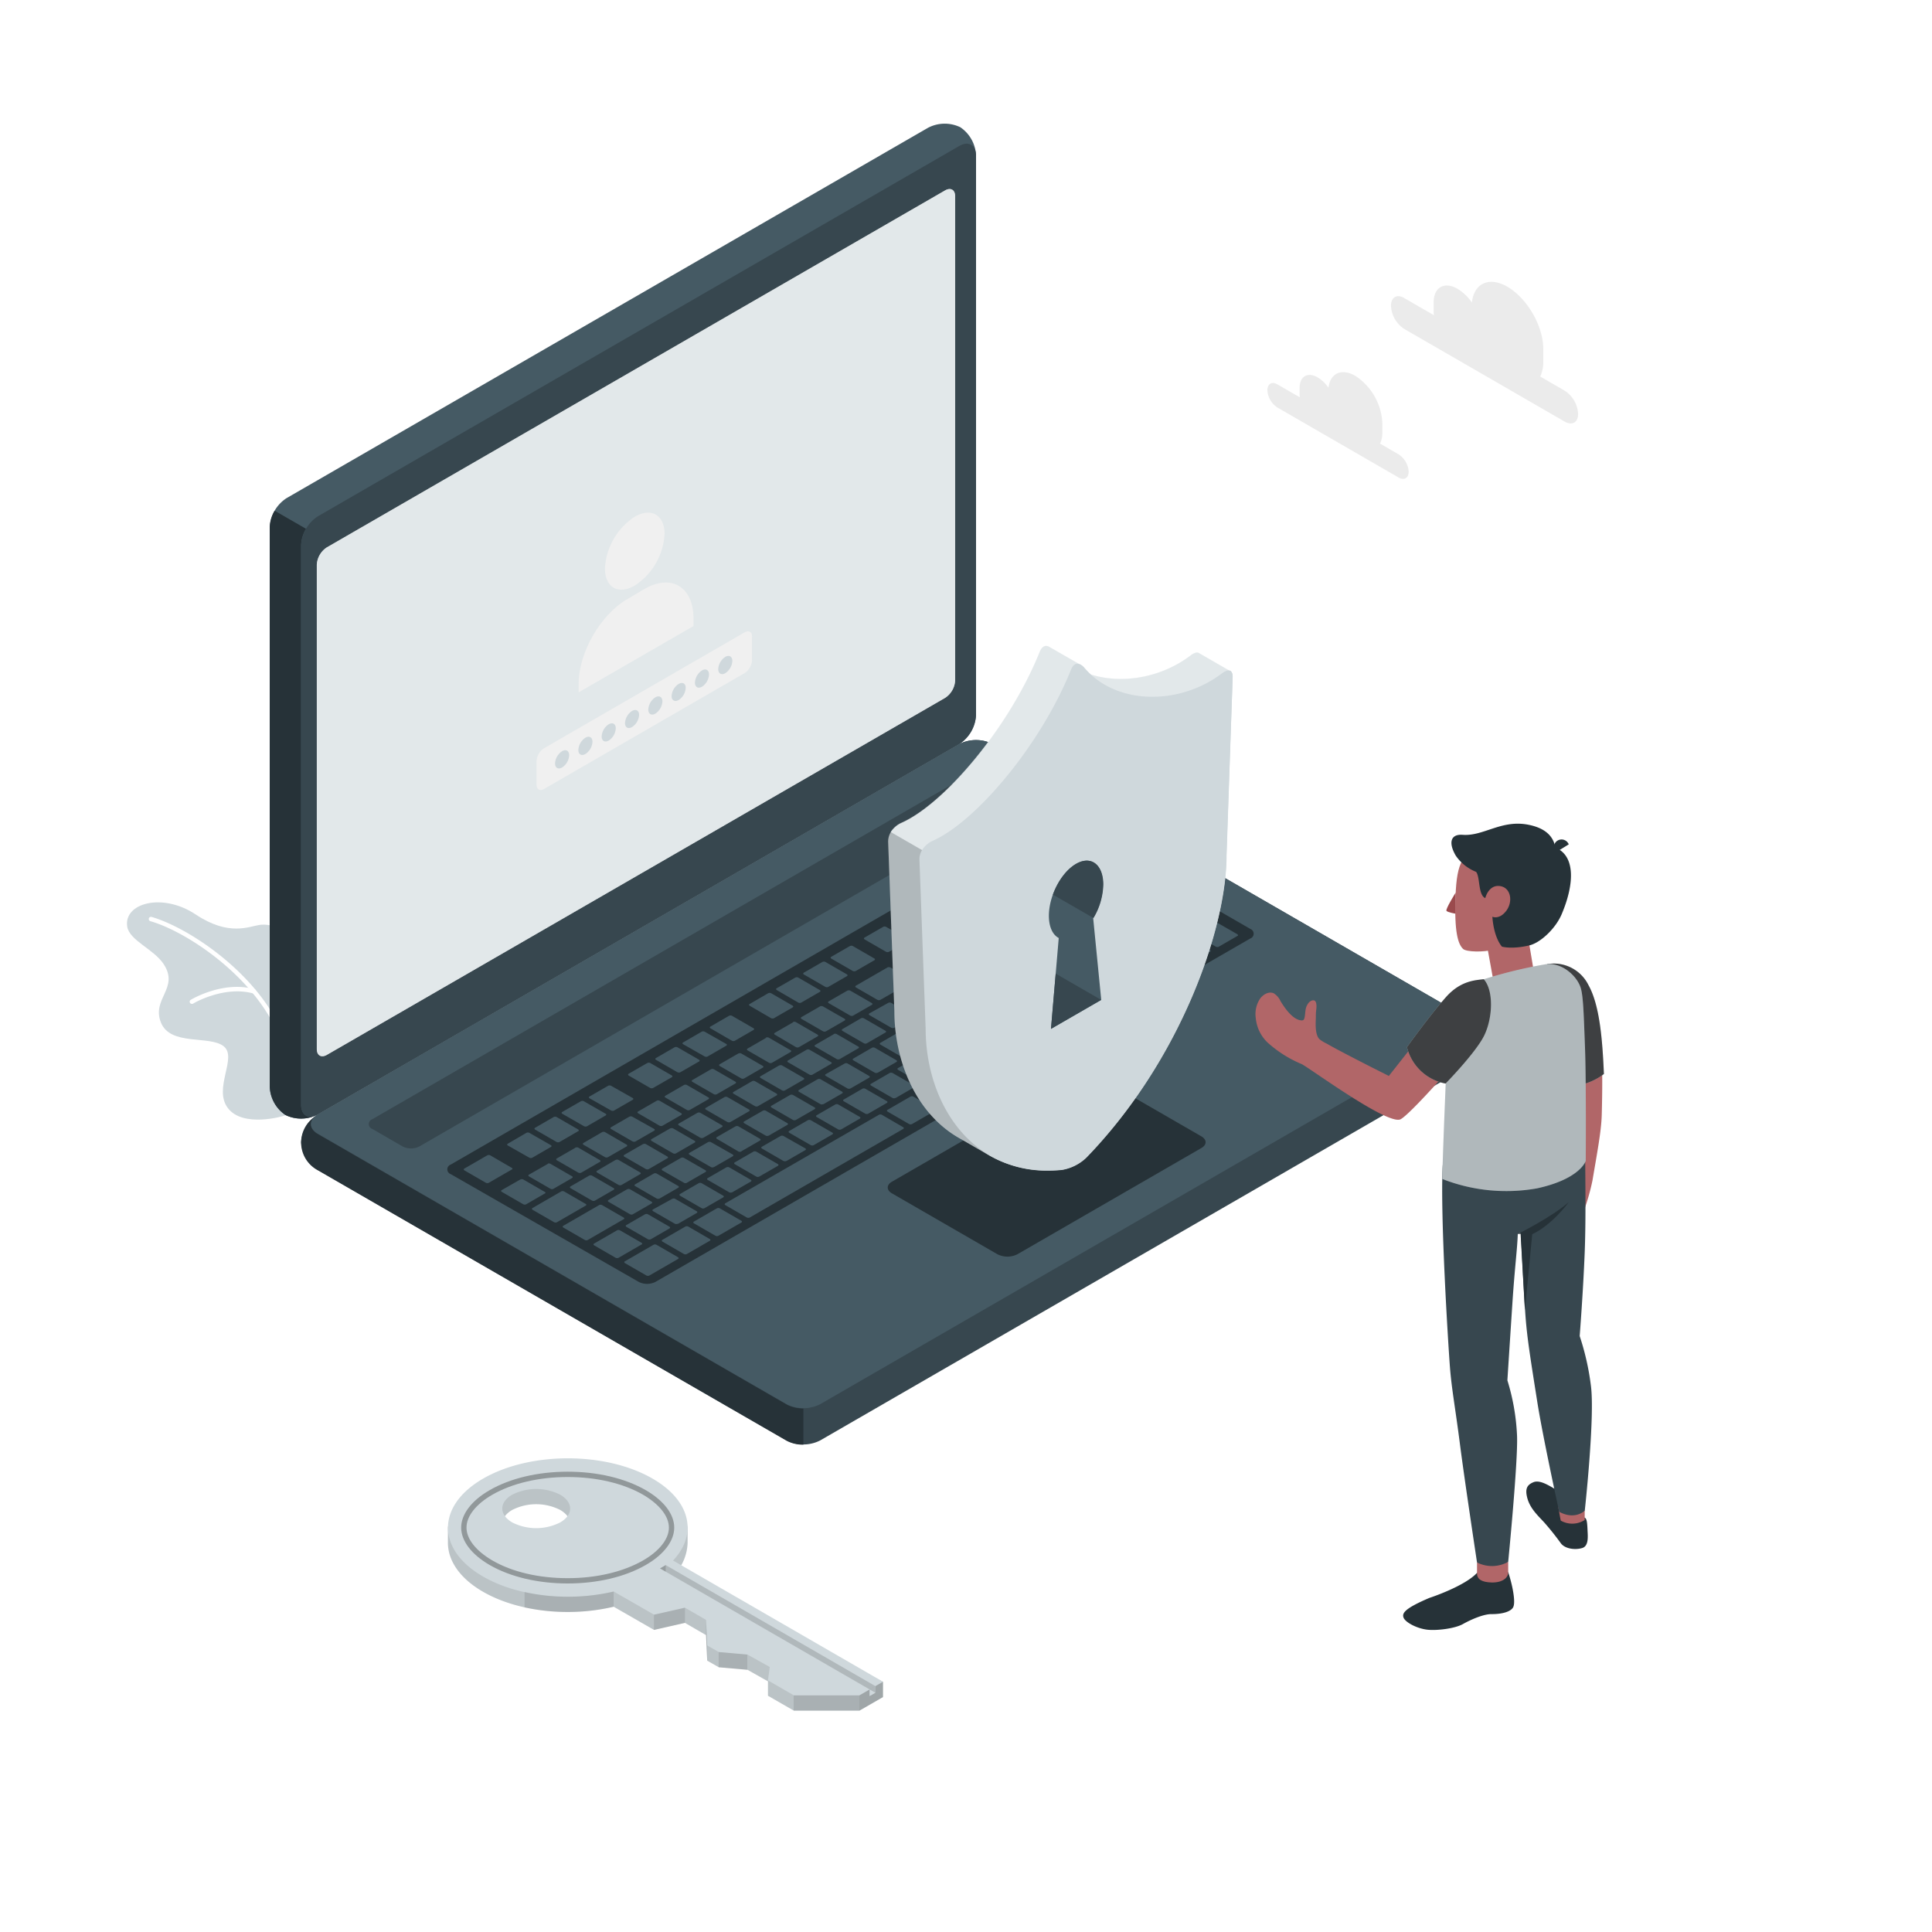 <svg class="animated" id="freepik_stories-security-on" xmlns="http://www.w3.org/2000/svg" viewBox="0 0 500 500" version="1.1" xmlns:xlink="http://www.w3.org/1999/xlink" xmlns:svgjs="http://svgjs.com/svgjs"><style>svg#freepik_stories-security-on:not(.animated) .animable {opacity: 0;}svg#freepik_stories-security-on.animated #freepik--Plant--inject-2 {animation: 1.5s Infinite  linear floating;animation-delay: 0s;}svg#freepik_stories-security-on.animated #freepik--Shield--inject-2 {animation: 1.5s Infinite  linear floating;animation-delay: 0s;}svg#freepik_stories-security-on.animated #freepik--Key--inject-2 {animation: 1.5s Infinite  linear floating;animation-delay: 0s;}            @keyframes floating {                0% {                    opacity: 1;                    transform: translateY(0px);                }                50% {                    transform: translateY(-10px);                }                100% {                    opacity: 1;                    transform: translateY(0px);                }            }        .animator-hidden { display: none; }</style><g id="freepik--Floor--inject-2" class="animable animator-hidden" style="transform-origin: 251.783px 345.817px;"><path id="freepik--floor--inject-2" d="M88.45,442.21c90.2,53.24,236.46,53.24,326.67,0s90.21-139.56,0-192.79-236.47-53.24-326.68,0S-1.76,389,88.45,442.21Z" style="fill: rgb(245, 245, 245); transform-origin: 251.783px 345.817px;" class="animable"></path></g><g id="freepik--Shadow--inject-2" class="animable animator-hidden" style="transform-origin: 391.14px 405.54px;"><ellipse id="freepik--Shadows--inject-2" cx="391.14" cy="405.54" rx="44.19" ry="25.51" style="fill: rgb(224, 224, 224); transform-origin: 391.14px 405.54px;" class="animable"></ellipse></g><g id="freepik--Clouds--inject-2" class="animable" style="transform-origin: 368.205px 98.439px;"><g id="freepik--clouds--inject-2" class="animable" style="transform-origin: 368.205px 98.439px;"><path d="M363.42,77.14l7.67,4.43a9,9,0,0,1-.07-1V78.33c0-4,2.78-5.56,6.2-3.58a12.08,12.08,0,0,1,3.7,3.55c.56-5,4.46-6.82,9.2-4.09,5.12,3,9.27,10.15,9.27,16.07V93.6a8.79,8.79,0,0,1-.78,3.85l6.36,3.68a7.6,7.6,0,0,1,3.44,6c0,2.19-1.54,3.08-3.44,2l-41.55-24a7.6,7.6,0,0,1-3.44-6C360,76.93,361.52,76,363.42,77.14Z" style="fill: rgb(235, 235, 235); transform-origin: 384.195px 91.265px;" id="elvr265a7rs0f" class="animable"></path><path d="M330.6,99.48l5.79,3.34a6.61,6.61,0,0,1-.05-.76v-1.68c0-3,2.1-4.19,4.68-2.7a9,9,0,0,1,2.79,2.68c.42-3.75,3.36-5.15,6.94-3.09a15.48,15.48,0,0,1,7,12.13v2.51a6.56,6.56,0,0,1-.59,2.9l4.8,2.78a5.73,5.73,0,0,1,2.6,4.49c0,1.66-1.16,2.33-2.6,1.5L330.6,105.47A5.73,5.73,0,0,1,328,101C328,99.32,329.17,98.65,330.6,99.48Z" style="fill: rgb(235, 235, 235); transform-origin: 346.28px 110.127px;" id="elr971lcnlcfs" class="animable"></path></g></g><g id="freepik--Plant--inject-2" class="animable" style="transform-origin: 54.218px 261.644px;"><g id="freepik--Plants--inject-2" class="animable" style="transform-origin: 54.218px 261.644px;"><path d="M73.88,288.62c-.57.31-11,3.28-14.9-1.84s2.55-13.09-1.08-16-13.81,0-16.26-6.17,4.81-8.85.73-15.08c-2.57-3.92-8.89-6.12-9.45-9.75-.92-6.06,9.12-8.85,17.72-3.12s13.79,3.1,16.52,2.71,8.6.47,8.41,10S73.88,288.62,73.88,288.62Z" style="fill: #CFD8DC; transform-origin: 54.218px 261.644px;" id="elj4izrs3c7q" class="animable"></path><path d="M74.57,275a.56.56,0,0,1-.56-.48c-3-18.16-24.11-32.95-35.09-36.12a.57.57,0,0,1,.31-1.1c11.23,3.25,32.83,18.4,35.9,37a.57.57,0,0,1-.47.65Z" style="fill: rgb(255, 255, 255); transform-origin: 56.82px 256.139px;" id="elmqet2re4don" class="animable"></path><path d="M49.67,259.8a.56.56,0,0,1-.29-1.05c.34-.21,8.46-5,16.47-2.74a.59.59,0,0,1,.4.71.57.57,0,0,1-.7.39C58,255,50,259.68,50,259.73A.59.59,0,0,1,49.67,259.8Z" style="fill: rgb(255, 255, 255); transform-origin: 57.679px 257.604px;" id="elxe55cz2onpf" class="animable"></path></g></g><g id="freepik--Device--inject-2" class="animable" style="transform-origin: 226.198px 202.941px;"><g id="freepik--Laptop--inject-2" class="animable" style="transform-origin: 226.198px 202.941px;"><path d="M77.93,295.6a9.29,9.29,0,0,0,4.33,7.19l121.33,70a9.57,9.57,0,0,0,8.66,0l166-95.85a8.13,8.13,0,0,0,0-14.38L256.93,192.56a9.57,9.57,0,0,0-8.66,0l-166,95.85A9.29,9.29,0,0,0,77.93,295.6Z" style="fill: rgb(55, 71, 79); transform-origin: 230.258px 282.675px;" id="el9mh2ghcqq1g" class="animable"></path><path d="M207.92,364.5v9.37a8.83,8.83,0,0,1-4.33-1l-121.33-70a8.11,8.11,0,0,1-.44-14.1c-1.94,1.39-1.79,3.43.44,4.72l121.33,70A8.83,8.83,0,0,0,207.92,364.5Z" style="fill: rgb(38, 50, 56); transform-origin: 142.925px 331.322px;" id="el80n5twn3et8" class="animable"></path><path d="M73.87,288.56a9.25,9.25,0,0,1-4.06-7.34V136.43a9.58,9.58,0,0,1,4.33-7.5l166-95.84a9.3,9.3,0,0,1,8.39-.16,9.29,9.29,0,0,1,4.07,7.35V185.06a9.56,9.56,0,0,1-4.33,7.5l-166,95.85A9.27,9.27,0,0,1,73.87,288.56Z" style="fill: rgb(69, 90, 100); transform-origin: 161.205px 160.75px;" id="elftzbkgqv9j9" class="animable"></path><path d="M81.75,288.67a9.3,9.3,0,0,1-7.88-.11,9.28,9.28,0,0,1-4.06-7.34V136.43a8.74,8.74,0,0,1,1.27-4.26l8.12,4.68h0a8.88,8.88,0,0,0-1.27,4.26V285.91C77.93,288.47,79.6,289.62,81.75,288.67Z" style="fill: rgb(38, 50, 56); transform-origin: 75.78px 210.831px;" id="elppgysc5vv5j" class="animable"></path><path d="M77.93,141.12V285.91c0,2.76,1.94,3.88,4.33,2.5l166-95.85a9.56,9.56,0,0,0,4.33-7.5V40.28c0-2.76-1.94-3.88-4.33-2.5l-166,95.84A9.59,9.59,0,0,0,77.93,141.12Z" style="fill: rgb(55, 71, 79); transform-origin: 165.26px 163.095px;" id="elsw6xorg3mmf" class="animable"></path><path d="M82.26,293.41l121.33,70a9.57,9.57,0,0,0,8.66,0l166-95.85c2.39-1.38,2.39-3.62,0-5L256.93,192.56a9.57,9.57,0,0,0-8.66,0l-166,95.85C79.87,289.79,79.87,292,82.26,293.41Z" style="fill: rgb(69, 90, 100); transform-origin: 230.256px 277.985px;" id="elsjtkj7reqog" class="animable"></path><path d="M84.59,141.66l160-92.38c1.44-.83,2.6-.16,2.6,1.5V176.11a5.73,5.73,0,0,1-2.6,4.5L84.59,273c-1.44.83-2.6.16-2.6-1.5V146.16A5.73,5.73,0,0,1,84.59,141.66Z" style="fill: rgb(255, 255, 255); transform-origin: 164.59px 161.14px;" id="elxwxya3gcrze" class="animable"></path><g id="el82g1r781o4a"><path d="M84.59,141.66l160-92.38c1.44-.83,2.6-.16,2.6,1.5V176.11a5.73,5.73,0,0,1-2.6,4.5L84.59,273c-1.44.83-2.6.16-2.6-1.5V146.16A5.73,5.73,0,0,1,84.59,141.66Z" style="fill: #CFD8DC; opacity: 0.6; transform-origin: 164.59px 161.14px;" class="animable" id="el7at49lhv9ci"></path></g><path d="M164.27,133.73c4.26-2.46,7.72-.46,7.72,4.46a17.06,17.06,0,0,1-7.72,13.36c-4.26,2.46-7.71.47-7.71-4.45A17.06,17.06,0,0,1,164.27,133.73Z" style="fill: rgb(240, 240, 240); transform-origin: 164.275px 142.641px;" id="el0frj7auftd6m" class="animable"></path><path d="M179.48,160.05c0-8.08-5.68-11.67-12.68-7.63L162.43,155c-7,4-12.68,13.87-12.68,22v2.18l29.73-17.16Z" style="fill: rgb(240, 240, 240); transform-origin: 164.615px 164.966px;" id="elosyjklmc5g" class="animable"></path><path d="M194.51,164c-.28-.65-1-.81-1.81-.35l-51.92,30a4.28,4.28,0,0,0-1.92,3.33v6.1c0,1,.62,1.55,1.46,1.32l.14-.05a3.13,3.13,0,0,0,.32-.15l51.92-30a4.24,4.24,0,0,0,1.92-3.33V164.8A2.37,2.37,0,0,0,194.51,164Z" style="fill: rgb(240, 240, 240); transform-origin: 166.741px 183.919px;" id="eljnfm4bxskpi" class="animable"></path><path d="M145.47,194.41c1-.59,1.83-.11,1.83,1.05a4,4,0,0,1-1.83,3.16c-1,.58-1.82.11-1.82-1.06A4,4,0,0,1,145.47,194.41Z" style="fill: #CFD8DC; transform-origin: 145.475px 196.513px;" id="el18jk5el2cme" class="animable"></path><path d="M151.51,190.92c1-.58,1.82-.11,1.82,1.06a4,4,0,0,1-1.82,3.15c-1,.59-1.83.11-1.83-1A4,4,0,0,1,151.51,190.92Z" style="fill: #CFD8DC; transform-origin: 151.505px 193.028px;" id="el9ecl4k0gdma" class="animable"></path><path d="M157.54,187.44c1-.58,1.82-.11,1.82,1.05a4,4,0,0,1-1.82,3.16c-1,.58-1.83.11-1.83-1.05A4,4,0,0,1,157.54,187.44Z" style="fill: #CFD8DC; transform-origin: 157.535px 189.545px;" id="elh8t63dvt01q" class="animable"></path><path d="M163.57,184c1-.59,1.83-.11,1.83,1a4,4,0,0,1-1.83,3.16c-1,.58-1.82.11-1.82-1A4,4,0,0,1,163.57,184Z" style="fill: #CFD8DC; transform-origin: 163.575px 186.078px;" id="elhubhjucyubl" class="animable"></path><path d="M169.6,180.47c1-.58,1.83-.11,1.83,1.06a4.05,4.05,0,0,1-1.83,3.16c-1,.58-1.82.11-1.82-1.06A4.05,4.05,0,0,1,169.6,180.47Z" style="fill: #CFD8DC; transform-origin: 169.605px 182.58px;" id="elafyd7d1iohk" class="animable"></path><path d="M175.64,177c1-.58,1.82-.11,1.82,1a4,4,0,0,1-1.82,3.16c-1,.58-1.83.11-1.83-1A4,4,0,0,1,175.64,177Z" style="fill: #CFD8DC; transform-origin: 175.635px 179.08px;" id="el3ey3clxihbk" class="animable"></path><path d="M181.67,173.51c1-.58,1.82-.11,1.82,1.05a4,4,0,0,1-1.82,3.16c-1,.58-1.82.11-1.82-1.05A4,4,0,0,1,181.67,173.51Z" style="fill: #CFD8DC; transform-origin: 181.67px 175.615px;" id="eljw0azfuduo" class="animable"></path><path d="M187.7,170c1-.58,1.83-.11,1.83,1.06a4.05,4.05,0,0,1-1.83,3.16c-1,.58-1.82.11-1.82-1.06A4.07,4.07,0,0,1,187.7,170Z" style="fill: #CFD8DC; transform-origin: 187.705px 172.11px;" id="elbnp7fz35zva" class="animable"></path><path d="M96.34,289.66l154.09-89a4.79,4.79,0,0,1,4.33,0l7.88,4.55a1.32,1.32,0,0,1,0,2.5L108.53,296.7a4.79,4.79,0,0,1-4.33,0l-7.86-4.54A1.32,1.32,0,0,1,96.34,289.66Z" style="fill: rgb(55, 71, 79); transform-origin: 179.49px 248.68px;" id="elz6l51amc4kk" class="animable"></path><path d="M116.65,301.39l154.09-89a4.79,4.79,0,0,1,4.33,0l48.48,28a1.32,1.32,0,0,1,0,2.5L169.64,331.75a4.84,4.84,0,0,1-4.34,0l-48.64-27.88A1.31,1.31,0,0,1,116.65,301.39Z" style="fill: rgb(38, 50, 56); transform-origin: 220.107px 272.068px;" id="elemxa65rrjbr" class="animable"></path><path d="M254.78,252.45l4.83-2.79c.2-.12.19-.32,0-.44L254,246a.84.84,0,0,0-.77,0l-4.83,2.79c-.2.11-.19.31,0,.44l5.58,3.22A.84.84,0,0,0,254.78,252.45Zm-9.52-11.07-4.82,2.78c-.21.12-.2.32,0,.45l5.58,3.22a.87.87,0,0,0,.77,0l4.83-2.79c.2-.12.19-.32,0-.44L246,241.4A.84.84,0,0,0,245.26,241.38Zm-15.59,9-8.16,4.71c-.21.12-.19.32,0,.45l5.57,3.22a.87.87,0,0,0,.77,0l8.17-4.71c.2-.12.19-.32,0-.44l-5.58-3.23A.87.87,0,0,0,229.67,250.38Zm8.54-4.93-4.83,2.79c-.2.11-.19.31,0,.44L239,251.9a.87.87,0,0,0,.77,0l4.82-2.79c.21-.12.2-.32,0-.44L239,245.47A.84.84,0,0,0,238.21,245.45Zm-18.93,10.93-4.82,2.78c-.21.12-.2.32,0,.45l5.58,3.22a.84.84,0,0,0,.77,0l4.83-2.78c.2-.12.19-.32,0-.45l-5.58-3.22A.87.87,0,0,0,219.28,256.38Zm-7.05,4.07-4.82,2.78c-.21.12-.2.32,0,.45L213,266.9a.87.87,0,0,0,.77,0l4.83-2.79c.2-.12.19-.32,0-.44L213,260.47A.84.84,0,0,0,212.23,260.45Zm21.94,13.1,4.83-2.79c.2-.12.19-.32,0-.44l-5.58-3.22a.84.84,0,0,0-.77,0l-4.82,2.79c-.21.11-.19.31,0,.44l5.57,3.22A.84.84,0,0,0,234.17,273.55Zm-7,4.07,4.83-2.79c.2-.12.19-.31,0-.44l-5.58-3.22a.84.84,0,0,0-.77,0l-4.82,2.79c-.21.12-.2.31,0,.44l5.58,3.22A.84.84,0,0,0,227.12,277.62Zm-7.05,4.07,4.83-2.79c.2-.11.19-.31,0-.44l-5.58-3.22a.84.84,0,0,0-.77,0L213.7,278c-.21.12-.2.32,0,.44l5.58,3.22A.84.84,0,0,0,220.07,281.69Zm-7,4.07,4.83-2.79c.2-.11.19-.31,0-.44l-5.58-3.22a.87.87,0,0,0-.77,0l-4.83,2.79c-.2.12-.19.32,0,.44l5.58,3.22A.84.84,0,0,0,213,285.76Zm34.71-29.24,4.82-2.79c.21-.12.2-.31,0-.44L247,250.07a.84.84,0,0,0-.77,0l-4.83,2.79c-.2.12-.19.31,0,.44L247,256.5A.84.84,0,0,0,247.73,256.52Zm-6.5,13L252,263.26c.2-.12.19-.32,0-.44L238.41,255a.84.84,0,0,0-.77,0l-5.56,3.21c-.21.12-.2.32,0,.45l7.18,4.14c.22.13.23.33,0,.44l-4.45,2.57c-.21.12-.19.32,0,.45l5.58,3.22A.87.87,0,0,0,241.23,269.48Zm-36-5-4.83,2.79c-.2.11-.19.31,0,.44L206,271a.87.87,0,0,0,.77,0l4.82-2.79c.21-.12.2-.32,0-.44L206,264.54A.84.84,0,0,0,205.18,264.52Zm-7.05,4.07-4.83,2.79c-.2.12-.19.31,0,.44l5.58,3.22a.84.84,0,0,0,.77,0l4.82-2.79c.21-.12.2-.32,0-.44l-5.58-3.22A.84.84,0,0,0,198.13,268.59Zm-35.24,45.65a.84.84,0,0,0,.77,0l4.83-2.79c.2-.12.19-.32,0-.44l-5.58-3.22a.84.84,0,0,0-.77,0l-4.82,2.79c-.21.11-.2.31,0,.44Zm-21.17-13.08L136.89,304c-.2.11-.19.31,0,.44l5.58,3.22a.87.87,0,0,0,.77,0l4.82-2.79c.21-.12.2-.32,0-.44l-5.58-3.22A.84.84,0,0,0,141.72,301.16Zm11.35,9.55a.84.84,0,0,0,.77,0l4.82-2.79c.21-.12.19-.32,0-.44l-5.58-3.22a.84.84,0,0,0-.77,0l-4.82,2.79c-.2.12-.19.31,0,.44Zm22.27,6,4.83-2.79c.2-.12.19-.32,0-.44l-5.58-3.22a.84.84,0,0,0-.77,0L169,313c-.21.11-.2.31,0,.44l5.58,3.22A.87.87,0,0,0,175.34,316.72Zm-7.82,4a.84.84,0,0,0,.77,0l4.83-2.79c.2-.12.19-.32,0-.44l-5.58-3.22a.84.84,0,0,0-.77,0l-4.83,2.79c-.2.11-.19.31,0,.44Zm-18.75-23.68-4.83,2.78c-.2.12-.19.32,0,.45l5.58,3.22a.87.87,0,0,0,.77,0l4.82-2.79c.21-.12.2-.32,0-.44l-5.58-3.23A.87.87,0,0,0,148.77,297.09ZM184,276.73l-4.83,2.79c-.2.12-.19.32,0,.44l5.58,3.22a.84.84,0,0,0,.77,0l4.82-2.79c.21-.11.19-.31,0-.44l-5.58-3.22A.85.85,0,0,0,184,276.73ZM155.82,293,151,295.8c-.21.12-.2.32,0,.45l5.58,3.22a.84.84,0,0,0,.77,0l4.83-2.78c.2-.12.19-.32,0-.45L156.59,293A.87.87,0,0,0,155.82,293Zm35.26-20.36-4.83,2.79c-.2.12-.19.32,0,.44l5.58,3.22a.84.84,0,0,0,.77,0l4.82-2.79c.21-.12.19-.31,0-.44l-5.58-3.22A.84.84,0,0,0,191.08,272.66ZM177,280.8l-4.82,2.79c-.21.12-.19.32,0,.44l5.58,3.22a.84.84,0,0,0,.77,0l4.82-2.78c.2-.12.19-.32,0-.45l-5.58-3.22A.87.87,0,0,0,177,280.8Zm-7.05,4.08-4.82,2.78c-.21.12-.19.32,0,.44l5.57,3.23a.87.87,0,0,0,.77,0l4.83-2.78c.2-.12.19-.32,0-.45l-5.58-3.22A.84.84,0,0,0,169.92,284.88Zm-7,4.07-4.82,2.78c-.21.12-.2.32,0,.45l5.58,3.22a.87.87,0,0,0,.77,0l4.83-2.78c.2-.12.19-.32,0-.45L163.64,289A.87.87,0,0,0,162.87,289Zm36,4.95,4.82-2.78c.21-.12.19-.32,0-.45l-5.58-3.22a.84.84,0,0,0-.77,0l-4.83,2.78c-.2.12-.19.32,0,.45l5.58,3.22A.87.87,0,0,0,198.92,293.9Zm61.93-61.52L256,235.17c-.2.11-.19.31,0,.44l5.58,3.22a.87.87,0,0,0,.77,0l4.82-2.79c.21-.12.2-.32,0-.44l-5.58-3.22A.84.84,0,0,0,260.85,232.38Zm-8.54,4.93-4.82,2.78c-.21.12-.2.32,0,.45l5.58,3.22a.84.84,0,0,0,.77,0l4.83-2.78c.2-.12.19-.32,0-.45l-5.58-3.22A.87.87,0,0,0,252.31,237.31Zm15.59-9-4.83,2.78c-.2.12-.19.32,0,.45l5.58,3.22a.87.87,0,0,0,.77,0l4.82-2.79c.21-.12.2-.32,0-.44l-5.58-3.23A.87.87,0,0,0,267.9,228.31ZM231.4,266l4.83-2.79c.2-.12.19-.32,0-.44l-5.58-3.23a.87.87,0,0,0-.77,0L225,262.26c-.2.12-.19.32,0,.45l5.58,3.22A.87.87,0,0,0,231.4,266Zm44.32-41.7a.87.87,0,0,0-.77,0L270.13,227c-.21.12-.2.32,0,.45l5.58,3.22a.84.84,0,0,0,.77,0l4.83-2.78c.2-.12.19-.32,0-.45ZM206,289.83l4.82-2.78c.21-.12.2-.32,0-.45l-5.58-3.22a.87.87,0,0,0-.77,0l-4.83,2.79c-.2.12-.19.32,0,.44l5.58,3.23A.87.87,0,0,0,206,289.83Zm86.47-49.92,4.82-2.79c.21-.12.2-.32,0-.44l-5.58-3.22a.84.84,0,0,0-.77,0l-4.83,2.79c-.2.11-.19.31,0,.44l5.58,3.22A.84.84,0,0,0,292.44,239.91Zm-15-.53,4.82-2.79c.21-.12.2-.32,0-.44l-5.58-3.22a.84.84,0,0,0-.77,0L271,235.7c-.2.11-.19.31,0,.44l5.58,3.22A.84.84,0,0,0,277.42,239.38Zm6.27-10.53a.87.87,0,0,0-.77,0l-4.83,2.78c-.2.12-.19.32,0,.45l5.58,3.22a.87.87,0,0,0,.77,0l4.83-2.79c.2-.12.19-.32,0-.44Zm1.48-.85,13.55,7.82a.87.87,0,0,0,.77,0l4.83-2.79c.2-.12.19-.32,0-.44l-13.55-7.83a.87.87,0,0,0-.77,0l-4.82,2.78C284.94,227.67,285,227.87,285.17,228Zm-16.35,9L264,239.77c-.2.12-.19.31,0,.44l5.58,3.22a.84.84,0,0,0,.77,0l4.82-2.79c.21-.12.2-.31,0-.44L269.59,237A.84.84,0,0,0,268.82,237Zm-53.07,30.64-4.83,2.79c-.2.12-.19.31,0,.44l5.58,3.22a.84.84,0,0,0,.77,0l4.82-2.79c.21-.12.19-.31,0-.44l-5.57-3.22A.84.84,0,0,0,215.75,267.62ZM284.62,244a.84.84,0,0,0,.77,0l4.82-2.79c.21-.12.2-.31,0-.44l-5.58-3.22a.84.84,0,0,0-.77,0L279,240.3c-.2.12-.19.31,0,.44ZM222.8,263.55,218,266.34c-.2.11-.19.31,0,.44l5.58,3.22a.84.84,0,0,0,.77,0l4.82-2.79c.21-.12.2-.32,0-.44l-5.58-3.22A.84.84,0,0,0,222.8,263.55Zm-52.86,46.62a.87.87,0,0,0,.77,0l4.83-2.79c.2-.12.19-.32,0-.44l-5.58-3.22a.84.84,0,0,0-.77,0l-4.82,2.79c-.21.11-.2.31,0,.44Zm-10.6-10L154.51,303c-.2.11-.19.31,0,.44l5.58,3.22a.87.87,0,0,0,.77,0l4.82-2.79c.21-.12.19-.32,0-.44l-5.57-3.22A.84.84,0,0,0,159.34,300.19Zm18.42,5.93,4.83-2.79c.2-.12.19-.32,0-.44L177,299.66a.87.87,0,0,0-.77,0l-4.82,2.78c-.21.12-.19.32,0,.45L177,306.1A.87.87,0,0,0,177.76,306.12Zm7.06-4.08,4.82-2.78c.2-.12.19-.32,0-.45L184,295.59a.87.87,0,0,0-.77,0l-4.82,2.78c-.21.12-.19.32,0,.45l5.58,3.22A.84.84,0,0,0,184.82,302Zm7.05-4.07,4.82-2.78c.21-.12.19-.32,0-.45l-5.58-3.22a.85.85,0,0,0-.76,0l-4.83,2.78c-.2.12-.19.32,0,.45L191.1,298A.87.87,0,0,0,191.87,298Zm-25.48-1.85-4.83,2.78c-.2.12-.19.32,0,.45l5.58,3.22a.87.87,0,0,0,.77,0l4.82-2.79c.21-.12.2-.32,0-.44l-5.58-3.23A.87.87,0,0,0,166.39,296.12Zm7.05-4.07-4.83,2.78c-.2.12-.19.32,0,.45l5.58,3.22a.84.84,0,0,0,.77,0l4.82-2.78c.21-.12.2-.32,0-.45l-5.58-3.22A.87.87,0,0,0,173.44,292.05Zm28.2-16.29-4.82,2.79c-.21.12-.19.32,0,.44l5.58,3.22a.82.82,0,0,0,.76,0l4.83-2.79c.2-.11.19-.31,0-.44l-5.58-3.22A.87.87,0,0,0,201.64,275.76Zm-7,4.07-4.82,2.79c-.21.12-.19.32,0,.44l5.57,3.23a.87.87,0,0,0,.77,0l4.83-2.78c.2-.12.19-.32,0-.45l-5.58-3.22A.87.87,0,0,0,194.59,279.83Zm14.11-8.14-4.83,2.79c-.2.12-.19.32,0,.44l5.58,3.22a.84.84,0,0,0,.77,0l4.82-2.79c.21-.11.19-.31,0-.44l-5.58-3.22A.82.82,0,0,0,208.7,271.69ZM180.49,288l-4.82,2.78c-.21.12-.2.32,0,.45l5.58,3.22a.87.87,0,0,0,.77,0l4.83-2.78c.2-.12.19-.32,0-.45L181.26,288A.87.87,0,0,0,180.49,288Zm7-4.07-4.82,2.78c-.21.12-.2.32,0,.45l5.58,3.22a.87.87,0,0,0,.77,0l4.83-2.78c.2-.12.19-.32,0-.45l-5.58-3.22A.84.84,0,0,0,187.54,283.91Zm-5.15,28.74,4.83-2.79c.2-.12.19-.32,0-.44l-5.58-3.23a.87.87,0,0,0-.77,0L176,309c-.21.12-.2.32,0,.45l5.57,3.22A.87.87,0,0,0,182.39,312.65ZM141,308.47l-5.57-3.22a.84.84,0,0,0-.77,0L129.84,308c-.2.11-.19.31,0,.44l5.58,3.22a.84.84,0,0,0,.77,0l4.82-2.79C141.25,308.79,141.23,308.59,141,308.47Zm10.57,3.1L146,308.35a.84.84,0,0,0-.77,0l-7.42,4.29c-.2.12-.19.31,0,.44l5.58,3.22a.84.84,0,0,0,.77,0l7.42-4.29C151.81,311.89,151.8,311.7,151.58,311.57Zm-19.12-9.33L126.88,299a.87.87,0,0,0-.77,0l-5.94,3.43c-.21.12-.19.32,0,.45l5.57,3.22a.87.87,0,0,0,.77,0l5.94-3.43C132.69,302.57,132.68,302.37,132.46,302.24Zm4.55-2.63a.84.84,0,0,0,.77,0l4.82-2.79c.21-.12.19-.31,0-.44L137,293.18a.84.84,0,0,0-.77,0L131.4,296c-.2.12-.19.31,0,.44Zm24.4,15.49-5.58-3.22a.84.84,0,0,0-.77,0l-9.28,5.36c-.2.12-.19.32,0,.44l5.58,3.22a.84.84,0,0,0,.77,0l9.27-5.36C161.64,315.42,161.63,315.23,161.41,315.1Zm4.63,6.53-5.58-3.22a.84.84,0,0,0-.77,0l-5.94,3.43c-.2.12-.19.32,0,.44l5.58,3.23a.87.87,0,0,0,.77,0l5.93-3.43C166.27,322,166.26,321.76,166,321.63Zm23.39-52.29a.84.84,0,0,0,.77,0l4.83-2.79c.2-.11.19-.31,0-.44l-5.58-3.22a.84.84,0,0,0-.77,0l-4.82,2.79c-.21.12-.19.32,0,.44Zm-14.1,8.15a.87.87,0,0,0,.77,0l4.83-2.78c.2-.12.19-.32,0-.45l-5.58-3.22a.87.87,0,0,0-.77,0l-4.82,2.79c-.21.12-.2.32,0,.44Zm-31.27,18.05a.84.84,0,0,0,.77,0l4.82-2.79c.21-.12.2-.32,0-.44l-5.58-3.22a.84.84,0,0,0-.77,0l-4.83,2.79c-.2.11-.19.31,0,.44Zm38.32-22.13a.84.84,0,0,0,.77,0l4.83-2.79c.2-.11.19-.31,0-.44L182.37,267a.87.87,0,0,0-.77,0l-4.82,2.79c-.21.12-.2.32,0,.44Zm-14.1,8.15a.87.87,0,0,0,.77,0l4.83-2.78c.2-.12.19-.32,0-.45l-5.58-3.22a.84.84,0,0,0-.77,0l-4.83,2.78c-.2.12-.19.32,0,.45Zm1.63,40.59a.84.84,0,0,0-.77,0l-7.42,4.28c-.2.12-.19.32,0,.45l5.58,3.22a.87.87,0,0,0,.77,0l7.42-4.28c.2-.12.19-.32,0-.45ZM158.16,287.4a.84.84,0,0,0,.77,0l4.83-2.78c.2-.12.19-.32,0-.45L158.15,281a.87.87,0,0,0-.77,0l-4.82,2.78c-.21.12-.2.32,0,.45Zm-7,4.07a.87.87,0,0,0,.77,0l4.82-2.79c.21-.12.2-.32,0-.44L151.1,285a.84.84,0,0,0-.77,0l-4.83,2.78c-.2.12-.19.32,0,.45Zm149.44-44.74a.87.87,0,0,0-.77,0l-11.88,6.86c-.2.12-.19.32,0,.45l5.58,3.22a.87.87,0,0,0,.77,0l11.87-6.86c.21-.11.2-.31,0-.44Zm-15.59,9a.84.84,0,0,0-.77,0l-4.82,2.79c-.21.12-.2.32,0,.44l5.58,3.22a.84.84,0,0,0,.77,0l4.83-2.79c.2-.11.19-.31,0-.44Zm-95.52,52.84,4.83-2.78c.2-.12.19-.32,0-.45l-5.58-3.22a.87.87,0,0,0-.77,0l-4.82,2.78c-.21.12-.19.32,0,.45l5.58,3.22A.82.82,0,0,0,189.44,308.57Zm81.42-44.7a.84.84,0,0,0-.77,0l-4.83,2.78c-.2.12-.19.32,0,.45l5.58,3.22a.87.87,0,0,0,.77,0l4.82-2.78c.21-.12.2-.32,0-.45Zm36.74-21.21a.84.84,0,0,0-.77,0L302,245.43c-.2.12-.19.32,0,.44l5.58,3.22a.84.84,0,0,0,.77,0l4.82-2.79c.21-.11.2-.31,0-.44Zm12.63-.85L306.68,234a.84.84,0,0,0-.77,0l-4.82,2.79c-.21.11-.2.31,0,.44L314.66,245a.84.84,0,0,0,.77,0l4.83-2.79C320.46,242.13,320.45,241.94,320.23,241.81Zm-75.72,37.27a.87.87,0,0,0-.77,0l-5.94,3.43c-.21.11-.19.31,0,.44l5.58,3.22a.84.84,0,0,0,.77,0l5.93-3.43c.21-.12.2-.32,0-.44Zm17.81-10.28a.87.87,0,0,0-.77,0l-7.42,4.29c-.21.12-.19.32,0,.44l5.58,3.22a.84.84,0,0,0,.77,0l7.42-4.29c.2-.11.19-.31,0-.44Zm-34.14,19.71a.84.84,0,0,0-.77,0L187.7,311.42c-.21.12-.19.32,0,.45l5.57,3.22a.87.87,0,0,0,.77,0l39.71-22.92c.21-.12.2-.32,0-.45Zm-41.94,24.21a.87.87,0,0,0-.77,0l-5.94,3.43c-.2.11-.19.31,0,.44l5.58,3.22a.84.84,0,0,0,.77,0l5.94-3.43c.2-.12.19-.32,0-.44Zm50.1-28.92a.84.84,0,0,0-.77,0l-5.93,3.43c-.21.12-.2.32,0,.44l5.58,3.23a.87.87,0,0,0,.77,0l5.94-3.43c.2-.12.19-.31,0-.44Zm-58.26,33.64a.84.84,0,0,0-.77,0l-5.94,3.43c-.21.12-.19.32,0,.44l5.58,3.23a.85.85,0,0,0,.76,0l5.94-3.43c.21-.12.2-.31,0-.44Zm74.59-43.07a.87.87,0,0,0-.77,0L246,277.78c-.2.12-.19.32,0,.45l5.58,3.22a.84.84,0,0,0,.77,0l5.94-3.42c.2-.12.19-.32,0-.45Zm25.24-14.57a.87.87,0,0,0-.77,0l-4.83,2.79c-.2.12-.19.32,0,.44l5.58,3.23a.87.87,0,0,0,.77,0l4.82-2.78c.21-.12.2-.32,0-.45Zm15.45-11.22,4.82-2.79c.21-.11.2-.31,0-.44l-5.58-3.22a.84.84,0,0,0-.77,0L287,244.9c-.2.12-.19.32,0,.44l5.58,3.22A.84.84,0,0,0,293.36,248.58Zm-31.53-.2,4.83-2.79c.2-.12.19-.32,0-.44l-5.58-3.22a.84.84,0,0,0-.77,0l-4.82,2.78c-.21.12-.2.32,0,.45l5.58,3.22A.87.87,0,0,0,261.83,248.38Zm-16,27.63,14.1-8.15c.2-.11.19-.31,0-.44l-5.58-3.22a.84.84,0,0,0-.77,0l-14.1,8.14c-.21.12-.19.32,0,.45l5.58,3.22A.87.87,0,0,0,245.86,276Zm39.68-23.38a.84.84,0,0,0,.77,0l4.82-2.78c.21-.12.19-.32,0-.45l-5.57-3.22a.87.87,0,0,0-.77,0L279.93,249c-.2.12-.19.32,0,.44Zm-7.2-4.58,4.82-2.79c.21-.11.2-.31,0-.44l-5.57-3.22a.84.84,0,0,0-.77,0L272,244.37c-.2.12-.19.32,0,.44l5.58,3.22A.84.84,0,0,0,278.34,248.05Zm-39.54,32,4.83-2.79c.2-.12.19-.32,0-.44L238,273.63a.84.84,0,0,0-.77,0l-4.82,2.79c-.21.11-.19.31,0,.44l5.57,3.22A.87.87,0,0,0,238.8,280.08ZM270,261.63a.84.84,0,0,0,.77,0l4.82-2.79c.21-.11.2-.31,0-.44l-5.58-3.22a.84.84,0,0,0-.77,0L264.34,258c-.2.12-.19.32,0,.44Zm-66.4,38.8,4.82-2.78c.21-.12.19-.32,0-.45L202.77,294a.84.84,0,0,0-.77,0l-4.83,2.78c-.2.12-.19.32,0,.45l5.58,3.22A.87.87,0,0,0,203.55,300.43Zm7-4.07,4.82-2.78c.21-.12.2-.32,0-.45l-5.58-3.22a.87.87,0,0,0-.77,0l-4.83,2.79c-.2.12-.19.32,0,.44l5.58,3.22A.84.84,0,0,0,210.6,296.36Zm-14.1,8.14,4.82-2.78c.21-.12.19-.32,0-.45l-5.58-3.22a.87.87,0,0,0-.77,0l-4.82,2.78c-.2.12-.19.32,0,.45l5.58,3.22A.87.87,0,0,0,196.5,304.5Zm28.2-16.28,4.83-2.79c.2-.12.19-.31,0-.44l-5.58-3.22a.84.84,0,0,0-.77,0l-4.82,2.79c-.21.12-.2.31,0,.44l5.58,3.22A.84.84,0,0,0,224.7,288.22Zm-7,4.07,4.82-2.79c.21-.11.2-.31,0-.44l-5.58-3.22a.84.84,0,0,0-.77,0l-4.83,2.79c-.2.12-.19.32,0,.44l5.58,3.22A.84.84,0,0,0,217.65,292.29Zm14.1-8.14,4.83-2.79c.2-.12.19-.32,0-.44L231,277.7a.84.84,0,0,0-.77,0l-4.82,2.79c-.21.11-.2.31,0,.44l5.58,3.22A.84.84,0,0,0,231.75,284.15ZM264,223.92a.84.84,0,0,0,.77,0l4.83-2.79c.2-.12.19-.31,0-.44l-1.49-.86a.84.84,0,0,0-.77,0l-4.82,2.78c-.2.12-.19.32,0,.45Zm-34.69,22.4a.87.87,0,0,0,.77,0l4.82-2.78c.21-.12.2-.32,0-.45l-5.57-3.22a.84.84,0,0,0-.77,0l-4.83,2.78c-.2.12-.19.32,0,.45Zm14.1-8.15a.84.84,0,0,0,.77,0L249,235.4c.21-.11.2-.31,0-.44l-5.58-3.22a.87.87,0,0,0-.77,0l-4.83,2.79c-.2.12-.19.32,0,.44Zm-22.71,13.12a.87.87,0,0,0,.77,0l4.82-2.78c.21-.12.19-.32,0-.45l-5.57-3.22a.87.87,0,0,0-.77,0l-4.83,2.78c-.2.12-.19.32,0,.45Zm15.66-9a.87.87,0,0,0,.77,0l4.82-2.78c.21-.12.2-.32,0-.45l-5.58-3.22a.87.87,0,0,0-.77,0l-4.83,2.79c-.2.12-.19.32,0,.44Zm-29.76,17.18a.85.85,0,0,0,.76,0l4.83-2.79c.2-.12.19-.32,0-.44L206.59,253a.87.87,0,0,0-.77,0L201,255.76c-.21.12-.19.32,0,.45Zm7-4.07a.84.84,0,0,0,.77,0l4.82-2.78c.21-.12.19-.32,0-.45l-5.58-3.22a.85.85,0,0,0-.76,0l-4.83,2.78c-.2.12-.19.32,0,.45Zm36.25-23.3a.84.84,0,0,0,.77,0l4.82-2.79c.21-.11.2-.31,0-.44L254,228a.87.87,0,0,0-.77,0l-4.82,2.78c-.21.12-.2.32,0,.45Zm21.15-12.21a.84.84,0,0,0,.77,0l4.83-2.79c.2-.12.19-.32,0-.44l-1.48-.86a.87.87,0,0,0-.77,0l-4.83,2.79c-.2.12-.19.32,0,.44Zm11.72,6.77a.87.87,0,0,0,.77,0l4.83-2.78c.2-.12.19-.32,0-.45l-5.58-3.22a.87.87,0,0,0-.77,0L277.18,223c-.21.12-.2.32,0,.45Zm17.63,17.89,4.82-2.79c.21-.12.2-.31,0-.44l-5.58-3.22a.84.84,0,0,0-.77,0L294,240.83c-.2.12-.19.31,0,.44l5.58,3.22A.84.84,0,0,0,300.41,244.51ZM257,228a.84.84,0,0,0,.77,0l4.82-2.79c.21-.11.2-.31,0-.44l-1.49-.86a.87.87,0,0,0-.77,0l-4.82,2.78c-.21.12-.19.32,0,.45ZM199.55,263.5a.84.84,0,0,0,.77,0l4.83-2.79c.2-.12.19-.32,0-.44l-5.58-3.22a.84.84,0,0,0-.77,0L194,259.84c-.21.11-.19.31,0,.44Z" style="fill: rgb(69, 90, 100); transform-origin: 220.211px 272.95px;" id="el2eyv0ydmgdz" class="animable"></path><path d="M230.82,305.83l47.61-27.49a5.74,5.74,0,0,1,5.2,0l27.3,15.76c1.44.83,1.44,2.17,0,3l-47.61,27.49a5.74,5.74,0,0,1-5.2,0l-27.3-15.76C229.39,308,229.39,306.65,230.82,305.83Z" style="fill: rgb(38, 50, 56); transform-origin: 270.879px 301.465px;" id="elmdhndykv8i" class="animable"></path></g></g><g id="freepik--Shield--inject-2" class="animable" style="transform-origin: 274.414px 235.034px;"><g id="freepik--shield--inject-2" class="animable" style="transform-origin: 274.414px 235.034px;"><path d="M318.38,173.64h0l-.06,0-8.13-4.68c-.47-.21-1.16,0-2,.62-7.56,5.78-17.73,7.58-26,4.94a20.65,20.65,0,0,1-1.52-1.58l-.15-.17h0a3.19,3.19,0,0,0-.84-.69l-.14-.08-8.14-4.67c-.93-.44-1.77,0-2.33,1.38-7.86,19.53-24.61,39.32-35.78,44.27a6.32,6.32,0,0,0-2.2,1.64,4.69,4.69,0,0,0-1.24,3.2l1.61,43.85c0,12.67,5.35,26.05,16.26,32.56l8.42,4.86.15.08a29.62,29.62,0,0,0,14.92,3.79c1.17,0,2.36-.05,3.59-.17a12,12,0,0,0,6.36-3.18c24.41-25.21,36.28-59.33,36.28-78.21L319,175.48C319.06,174.49,318.82,173.88,318.38,173.64Z" style="fill: #CFD8DC; transform-origin: 274.43px 235.064px;" id="elldc0dkhwab" class="animable"></path><path d="M319,175.48l-1.61,45.87c0,18.88-11.87,53-36.28,78.21a12,12,0,0,1-6.36,3.18c-1.23.12-2.42.17-3.59.17a29.62,29.62,0,0,1-14.92-3.79l-.15-.08-.29-.18c-10.91-6.51-16.26-19.89-16.26-32.56L238,222.45a4.69,4.69,0,0,1,1.24-3.2,6.32,6.32,0,0,1,2.2-1.64c11.17-5,27.92-24.74,35.78-44.27.56-1.38,1.41-1.83,2.34-1.39h0l.14.08a3.19,3.19,0,0,1,.84.69h0l.15.17c8.34,9.71,24.74,9.7,35.69,1.32.83-.63,1.52-.83,2-.62l.06,0h0C318.82,173.88,319.06,174.49,319,175.48Z" style="fill: #CFD8DC; transform-origin: 278.505px 237.35px;" id="el7tt86jo67o3" class="animable"></path><g id="elfyyx0huajqc"><path d="M318.33,173.58c-.47-.21-1.16,0-2,.62-10.31,7.89-25.46,8.36-34.15.26,8.31,2.65,18.46.85,26-4.94.83-.63,1.52-.83,2-.62Z" style="fill: rgb(255, 255, 255); opacity: 0.4; transform-origin: 300.255px 174.575px;" class="animable" id="elx0kxm0aasdr"></path></g><g id="elsm8q1mji5l"><path d="M279.51,171.94c-.93-.44-1.78,0-2.34,1.39-7.86,19.53-24.61,39.32-35.78,44.27a6.32,6.32,0,0,0-2.2,1.64,5.21,5.21,0,0,0-.56.77l-8.12-4.69a5.63,5.63,0,0,1,.55-.76,4.17,4.17,0,0,1,.36-.37h0l.14-.14.14-.13a6,6,0,0,1,1.55-1c11.17-4.95,27.92-24.74,35.78-44.27.56-1.38,1.4-1.82,2.33-1.38Z" style="fill: rgb(255, 255, 255); opacity: 0.4; transform-origin: 255.01px 193.558px;" class="animable" id="elijok1gx6v8"></path></g><path d="M231.43,214.17a.86.86,0,0,1,.14-.13l-.14.14S231.42,214.17,231.43,214.17Z" style="fill: #CFD8DC; transform-origin: 231.498px 214.11px;" id="el17kifcy3r0b" class="animable"></path><g id="el798t21czkwb"><path d="M231.57,214l-.14.14s0,0,0,0A.86.86,0,0,1,231.57,214Z" style="opacity: 0.15; transform-origin: 231.5px 214.07px;" class="animable" id="elkjtgeqln73o"></path></g><g id="elqxl0dddt6et"><path d="M256.26,299.11l-.15-.07-8.42-4.87c-10.91-6.51-16.26-19.89-16.26-32.56l-1.61-43.85a4.35,4.35,0,0,1,.69-2.44l8.12,4.69a4.38,4.38,0,0,0-.68,2.43l1.61,43.85c0,12.67,5.35,26,16.26,32.56l.29.18Z" style="opacity: 0.15; transform-origin: 243.04px 257.215px;" class="animable" id="elkax63ybcaej"></path></g><path d="M285,258.77l-13,7.5,2-23.51c-1.55-.82-2.55-2.84-2.55-5.75,0-5.17,3.15-11.19,7-13.43s7,.14,7,5.31a17.67,17.67,0,0,1-2.54,8.69Z" style="fill: rgb(69, 90, 100); transform-origin: 278.45px 244.504px;" id="el42krrokbv3l" class="animable"></path><polygon points="284.98 258.77 273.21 251.97 271.99 266.27 284.98 258.77" style="fill: rgb(55, 71, 79); transform-origin: 278.485px 259.12px;" id="el1g88h5eqeoo" class="animable"></polygon><path d="M278.49,223.58c-2.55,1.47-4.76,4.55-6,7.95L283,237.58h0a17.67,17.67,0,0,0,2.54-8.69C285.51,223.72,282.37,221.34,278.49,223.58Z" style="fill: rgb(55, 71, 79); transform-origin: 279.015px 230.159px;" id="elybpcn2rpxs" class="animable"></path></g></g><g id="freepik--Key--inject-2" class="animable" style="transform-origin: 172.225px 410.065px;"><g id="freepik--key--inject-2" class="animable" style="transform-origin: 172.225px 410.065px;"><path d="M115.92,395.34v3.9c0,4.6,3,9.19,9.08,12.7,9.14,5.27,22.56,6.56,33.81,3.87l10.44,6,8-1.82,5.47,3.17.3,6.61,3,1.71,7.41.65,5.32,3v3.73l6.69,3.85h17l6.09-3.51v-3.94l-54.34-27.43a12.54,12.54,0,0,0,3.76-8.54v-4c-.82-3.82-4-5.79-9.07-8.72-12.11-7-31.73-7-43.84,0C119.56,389.77,116.47,391.23,115.92,395.34Zm16.64-4.57a13.73,13.73,0,0,1,12.42,0c3.43,2,3.43,5.19,0,7.17a13.73,13.73,0,0,1-12.42,0C129.13,396,129.13,392.75,132.56,390.77Z" style="fill: #CFD8DC; transform-origin: 172.225px 412.015px;" id="eley9zj49l6qq" class="animable"></path><g id="el1yjhfe090d7"><path d="M115.92,395.34v3.9c0,4.6,3,9.19,9.08,12.7,9.14,5.27,22.56,6.56,33.81,3.87l10.44,6,8-1.82,5.47,3.17.3,6.61,3,1.71,7.41.65,5.32,3v3.73l6.69,3.85h17l6.09-3.51v-3.94l-54.34-27.43a12.54,12.54,0,0,0,3.76-8.54v-4c-.82-3.82-4-5.79-9.07-8.72-12.11-7-31.73-7-43.84,0C119.56,389.77,116.47,391.23,115.92,395.34Zm16.64-4.57a13.73,13.73,0,0,1,12.42,0c3.43,2,3.43,5.19,0,7.17a13.73,13.73,0,0,1-12.42,0C129.13,396,129.13,392.75,132.56,390.77Z" style="opacity: 0.1; transform-origin: 172.225px 412.015px;" class="animable" id="elzehykdqe8f"></path></g><path d="M125,408c9.14,5.28,22.56,6.57,33.81,3.87l10.44,6,8-1.81,5.47,3.16.3,6.62,3,1.7,7.41.65,5.78,3.22-.46,3.48,6.69,3.86h17l6.09-3.51-54.34-31.38c6.4-6.79,4.64-15.46-5.31-21.2-12.11-7-31.73-7-43.84,0S112.89,401,125,408Zm7.56-21.17a13.73,13.73,0,0,1,12.42,0c3.43,2,3.43,5.19,0,7.17a13.73,13.73,0,0,1-12.42,0C129.13,392,129.13,388.8,132.56,386.82Z" style="fill: #CFD8DC; transform-origin: 172.234px 408.08px;" id="el4gr5o8otzfm" class="animable"></path><g id="eld000jtrbswp"><path d="M146.92,409.8c-7.69,0-14.86-1.7-20.2-4.78-4.68-2.7-7.37-6.23-7.37-9.68s2.69-7,7.37-9.69c5.34-3.08,12.51-4.78,20.2-4.78s14.86,1.7,20.2,4.78c4.68,2.71,7.37,6.23,7.37,9.69s-2.69,7-7.37,9.68C161.78,408.1,154.61,409.8,146.92,409.8Zm0-27.55c-7.45,0-14.38,1.63-19.52,4.59-4.24,2.45-6.67,5.55-6.67,8.5s2.43,6,6.67,8.49c5.14,3,12.07,4.6,19.52,4.6s14.38-1.64,19.52-4.6c4.24-2.45,6.67-5.55,6.67-8.49s-2.43-6-6.67-8.5C161.3,383.88,154.37,382.25,146.92,382.25Z" style="opacity: 0.3; transform-origin: 146.92px 395.335px;" class="animable" id="eltwy5yfcs2yc"></path></g><g id="elide5xf9wgw"><path d="M135.76,412V416a52.57,52.57,0,0,0,23.05-.16v-3.94A52.72,52.72,0,0,1,135.76,412Z" style="opacity: 0.1; transform-origin: 147.285px 414.55px;" class="animable" id="ely2bpxedy3xk"></path></g><g id="el7x6zgfchyv2"><polygon points="169.25 417.89 169.25 421.84 177.27 420.02 177.27 416.08 169.25 417.89" style="opacity: 0.1; transform-origin: 173.26px 418.96px;" class="animable" id="elp87uhgo2z4"></polygon></g><g id="elaeyqa92hk5w"><polygon points="182.74 419.24 182.74 423.19 183.04 429.8 183.04 425.86 182.74 419.24" style="opacity: 0.1; transform-origin: 182.89px 424.52px;" class="animable" id="elm3iv7n97aam"></polygon></g><g id="el0941t641d7lc"><polygon points="185.99 427.56 185.99 431.51 193.4 432.16 193.4 428.21 185.99 427.56" style="opacity: 0.1; transform-origin: 189.695px 429.86px;" class="animable" id="el3mb8q3gwq74"></polygon></g><g id="elemnw9mk4zef"><rect x="205.41" y="438.77" width="16.99" height="3.95" style="opacity: 0.1; transform-origin: 213.905px 440.745px;" class="animable" id="elafd5fyymef7"></rect></g><g id="elgt434vbcmft"><polygon points="228.49 435.25 228.49 439.2 222.4 442.71 222.4 438.77 225.06 437.23 225.06 438.93 226.54 438.08 226.54 436.36 228.49 435.25" style="opacity: 0.15; transform-origin: 225.445px 438.98px;" class="animable" id="elsui3qe622d"></polygon></g><polygon points="226.54 436.36 225.06 437.23 225.06 438.93 226.54 438.08 226.54 436.36" style="fill: #CFD8DC; transform-origin: 225.8px 437.645px;" id="elmrcd07zym4k" class="animable"></polygon><g id="elr6imceftb9k"><polygon points="226.54 436.36 226.54 438.08 170.81 405.9 172.28 405.04 226.54 436.36" style="opacity: 0.15; transform-origin: 198.675px 421.56px;" class="animable" id="el02xadps4156b"></polygon></g><g id="elmt849wjtu4"><polygon points="172.28 405.04 172.28 406.76 170.81 405.9 172.28 405.04" style="opacity: 0.15; transform-origin: 171.545px 405.9px;" class="animable" id="el7ppxqxuh3aw"></polygon></g></g></g><g id="freepik--Character--inject-2" class="animable" style="transform-origin: 370.003px 317.503px;"><g id="freepik--character--inject-2" class="animable" style="transform-origin: 370.003px 317.503px;"><path d="M414.53,288.56c.71-26-1.38-32.29-8.32-37.06l-2.68,15.09s3.16,17.79,2.82,23.71c-.3,5.21-.81,11.72-2,15.92a3.2,3.2,0,0,1-1.38,1.79,18.06,18.06,0,0,0-3.81,3.63c-1,1.09-1.92,1.36-1.79,1.71a1.72,1.72,0,0,0,2.2.77,11.26,11.26,0,0,0,2.5-1.36,15.7,15.7,0,0,1-2.56,4.41c-2.48,3-2.59,4.9,2.41,4.95,3.14,0,5.64-1.91,8-8.81a56.31,56.31,0,0,0,2.2-7.75C413.27,298.73,414.42,292.75,414.53,288.56Z" style="fill: rgb(177, 102, 104); transform-origin: 406.009px 286.81px;" id="elktgrukszsj" class="animable"></path><path d="M400.38,249.52a10,10,0,0,1,10.71,5.42c2.91,5.19,3.62,14.13,4,23,0,0-5.77,4.83-12.69,2.46Z" style="fill: #CFD8DC; transform-origin: 407.735px 265.211px;" id="elc1pzv0scoh" class="animable"></path><g id="elamoiheo875"><path d="M400.38,249.52a10,10,0,0,1,10.71,5.42c2.91,5.19,3.62,14.13,4,23,0,0-5.77,4.83-12.69,2.46Z" style="opacity: 0.7; transform-origin: 407.735px 265.211px;" class="animable" id="eljwd8ojpoysp"></path></g><path d="M410.12,392.78c.52.2.65,1.2.73,3.19.06,1.5.39,4.13-1.38,4.66s-4.35.25-5.48-1.17a70,70,0,0,0-4.38-5.49c-1.74-1.87-3.63-3.63-4.34-6.26-.63-2.37-.1-3.4,1.52-4.09,2.23-1,5.73,2.15,7.48,2.64C405.77,386.68,409.59,392.58,410.12,392.78Z" style="fill: rgb(38, 50, 56); transform-origin: 402.963px 392.152px;" id="el5ky1df0sask" class="animable"></path><path d="M410.12,390.93v2.45a6,6,0,0,1-6.18.16c-.11-.23-.64-3.49-.64-3.49Z" style="fill: rgb(177, 102, 104); transform-origin: 406.71px 392.185px;" id="elbbbk1fm7cnh" class="animable"></path><path d="M390.32,406.86a39.31,39.31,0,0,1,1.08,4c.3,1.48.73,4,.22,5.06s-2.54,1.83-5.67,1.81c-2,0-5.18,1.36-7.34,2.57s-6.88,1.74-9.25,1.46c-2.78-.33-5.66-1.94-6.11-3.09s.14-2.35,6.71-5.15c.06,0,9.12-3,12.29-6.47Z" style="fill: rgb(38, 50, 56); transform-origin: 377.495px 414.347px;" id="el20v47aza705" class="animable"></path><path d="M390.32,404.22v2.85c0,1-1.21,2.58-4.38,2.47-2.22-.08-3.78-.68-3.69-2.51v-2.65Z" style="fill: rgb(177, 102, 104); transform-origin: 386.283px 406.883px;" id="el0t6txta343h" class="animable"></path><path d="M411.71,358.5a66.49,66.49,0,0,0-2.89-12.73s.87-11,1.29-21.39c.45-11.25,0-25.38.19-28.19,0,0-36.29-7.34-36.94,5.66s1.44,46.09,1.87,51.8,1.41,10.77,2.59,20,4.43,30.71,4.43,30.71a8.57,8.57,0,0,0,8.07-.16s2.56-26,2.29-32.59a56.43,56.43,0,0,0-2.5-14.38s.69-10.72,1.3-20,1.25-13.81,1.39-17.86l.78-.39s.8,16.09,1.23,21.8,1.33,11.18,3,21.79c1.44,9.21,5.71,28.68,5.71,28.68,4.14,2.24,6.62-.3,6.62-.3S412.82,366.49,411.71,358.5Z" style="fill: rgb(55, 71, 79); transform-origin: 392.607px 349.708px;" id="elfe2yzy3xvnf" class="animable"></path><path d="M392.8,319.35S401.6,315,406,311.1c0,0-4.09,5.76-9.46,8.32,0,0-1.91,20-1.9,19.58l-1.11-19.68Z" style="fill: rgb(38, 50, 56); transform-origin: 399.4px 325.053px;" id="elny24uk5vszs" class="animable"></path><polygon points="384.96 245.41 387.11 257.23 397.79 256.44 395.55 243.05 384.96 245.41" style="fill: rgb(177, 102, 104); transform-origin: 391.375px 250.14px;" id="ela9hcsm186rb" class="animable"></polygon><path d="M409.06,255.58c-1.05-3.21-5.13-6.71-9.21-6A120.32,120.32,0,0,0,382,254.09c-3.73,1.33-7.14,4.56-7.45,16.85,0,0-1.25,28.64-1.27,34.18a45.3,45.3,0,0,0,24.53,2.42c11.22-2.45,12.58-7.11,12.58-7.11s.14-20.6-.2-29.49C409.89,263.38,409.79,257.79,409.06,255.58Z" style="fill: #CFD8DC; transform-origin: 391.849px 278.868px;" id="elxfqpyfddkw" class="animable"></path><g id="elg2tg1jlgif7"><g style="opacity: 0.15; transform-origin: 391.849px 278.868px;" class="animable" id="elhzg459mcnao"><path d="M409.06,255.58c-1.05-3.21-5.13-6.71-9.21-6A120.32,120.32,0,0,0,382,254.09c-3.73,1.33-7.14,4.56-7.45,16.85,0,0-1.25,28.64-1.27,34.18a45.3,45.3,0,0,0,24.53,2.42c11.22-2.45,12.58-7.11,12.58-7.11s.14-20.6-.2-29.49C409.89,263.38,409.79,257.79,409.06,255.58Z" id="elc5b8zmuutvj" class="animable" style="transform-origin: 391.849px 278.868px;"></path></g></g><path d="M376.73,231s-2.71,4.32-2.38,4.73,2.4.74,2.4.74Z" style="fill: rgb(154, 74, 77); transform-origin: 375.536px 233.735px;" id="el17g9y7acl65" class="animable"></path><path d="M384.24,219.09c-5.64,1.32-7.22,3.85-7.55,12.88-.35,9.42.68,12.36,1.94,13.6.86.84,5.5.89,7.83.19,2.91-.87,9.48-3.37,12.47-8.17,3.52-5.66,4.31-13.23.34-16.24C393.67,217.11,386.54,218.55,384.24,219.09Z" style="fill: rgb(177, 102, 104); transform-origin: 389.273px 232.33px;" id="el2zfzb9pa6eq" class="animable"></path><path d="M376.75,221.44a11.52,11.52,0,0,0,5.25,4.19c1.08,1.23.49,6,2.39,6.8,0,0,.82-3.5,3.76-3.12s3.45,4.12,1.64,6.45-3.56,1.49-3.56,1.49.2,5,2.47,7.74c0,0,2.52.76,7.12-.33,2.82-.67,6.75-4.3,8.35-8.09,3.39-8,3.47-15.17-1.64-17.2-.63-3.65-3.55-5.22-6.85-5.9-7.11-1.47-11.69,3-17.16,2.58C375.39,215.83,374.81,218.11,376.75,221.44Z" style="fill: rgb(38, 50, 56); transform-origin: 391.098px 229.21px;" id="elwpxvmd86k1d" class="animable"></path><path d="M402.64,220.59l3.35-2.07a2,2,0,1,0-3.35,2.07Z" style="fill: rgb(38, 50, 56); transform-origin: 404.06px 218.923px;" id="elb0r9w4hnhpg" class="animable"></path><path d="M336.84,275.37c1.75.78,22.44,16.06,25.66,14.28s19.77-21.11,19.77-21.11a13.34,13.34,0,0,0,0-14.5s-5.3,1-8.08,5.18-14.76,19.23-14.76,19.23q-4.44-2.22-8.86-4.5c-2.42-1.26-4.85-2.51-7.22-3.86a9.39,9.39,0,0,1-1.87-1.15c-1.17-1.16-1-4-.94-5.48,0-.71,0-1.42.1-2.13.1-.87.27-3-1.3-2.32a2,2,0,0,0-.75.62,3.9,3.9,0,0,0-.56,1.07c-.29.92-.2,1.93-.47,2.86a.87.87,0,0,1-.19.37.72.72,0,0,1-.49.15c-2.28-.07-4.44-3.27-5.49-5a4.5,4.5,0,0,0-1.73-2c-1.24-.59-2.74.25-3.55,1.37a7.18,7.18,0,0,0-1.12,5,10,10,0,0,0,3,6.3A30.65,30.65,0,0,0,336.84,275.37Z" style="fill: rgb(177, 102, 104); transform-origin: 354.664px 271.917px;" id="el8dvikzbyg9j" class="animable"></path><path d="M384,253.42c-2.28.26-6.07.43-9.79,4.64C369.83,263,364.12,271,364.12,271a12.66,12.66,0,0,0,10,9.42s7.83-8,10-12.44S386.65,256.4,384,253.42Z" style="fill: #CFD8DC; transform-origin: 374.994px 266.92px;" id="ely79a2idvzlf" class="animable"></path><g id="eloeijmnvqo7e"><path d="M384,253.42c-2.28.26-6.07.43-9.79,4.64C369.83,263,364.12,271,364.12,271a12.66,12.66,0,0,0,10,9.42s7.83-8,10-12.44S386.65,256.4,384,253.42Z" style="opacity: 0.7; transform-origin: 374.994px 266.92px;" class="animable" id="ele78asq2a2"></path></g></g></g><defs>     <filter id="active" height="200%">         <feMorphology in="SourceAlpha" result="DILATED" operator="dilate" radius="2"></feMorphology>                <feFlood flood-color="#32DFEC" flood-opacity="1" result="PINK"></feFlood>        <feComposite in="PINK" in2="DILATED" operator="in" result="OUTLINE"></feComposite>        <feMerge>            <feMergeNode in="OUTLINE"></feMergeNode>            <feMergeNode in="SourceGraphic"></feMergeNode>        </feMerge>    </filter>    <filter id="hover" height="200%">        <feMorphology in="SourceAlpha" result="DILATED" operator="dilate" radius="2"></feMorphology>                <feFlood flood-color="#ff0000" flood-opacity="0.5" result="PINK"></feFlood>        <feComposite in="PINK" in2="DILATED" operator="in" result="OUTLINE"></feComposite>        <feMerge>            <feMergeNode in="OUTLINE"></feMergeNode>            <feMergeNode in="SourceGraphic"></feMergeNode>        </feMerge>            <feColorMatrix type="matrix" values="0   0   0   0   0                0   1   0   0   0                0   0   0   0   0                0   0   0   1   0 "></feColorMatrix>    </filter></defs></svg>